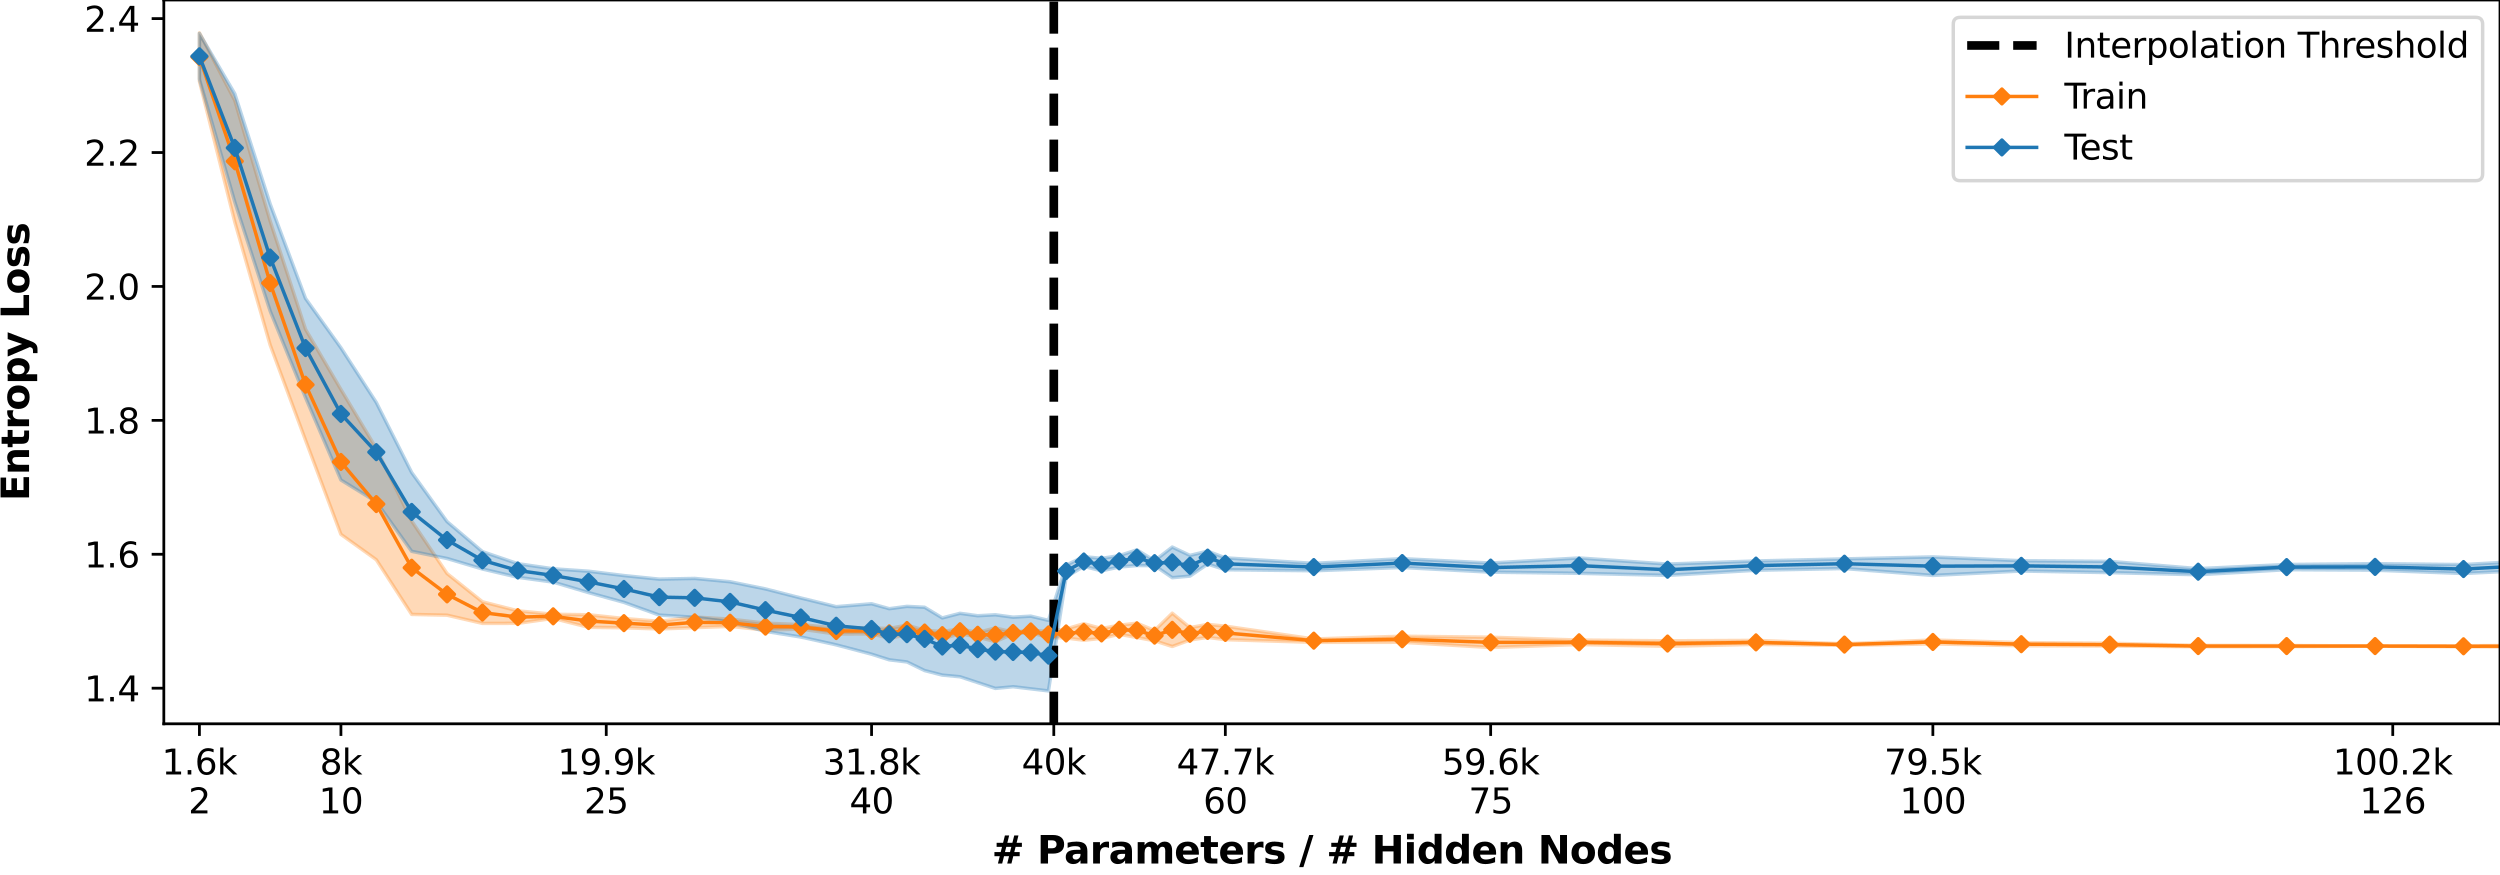 <?xml version="1.0" encoding="utf-8" standalone="no"?>
<!DOCTYPE svg PUBLIC "-//W3C//DTD SVG 1.1//EN"
  "http://www.w3.org/Graphics/SVG/1.1/DTD/svg11.dtd">
<svg xmlns:xlink="http://www.w3.org/1999/xlink" width="720pt" height="252pt" viewBox="0 0 720 252" xmlns="http://www.w3.org/2000/svg" version="1.1">
 <defs>
  <style type="text/css">*{stroke-linejoin: round; stroke-linecap: butt}</style>
 </defs>
 <g id="figure_1">
  <g id="patch_1">
   <path d="M 0 252 
L 720 252 
L 720 0 
L 0 0 
z
" style="fill: #ffffff"/>
  </g>
  <g id="axes_1">
   <g id="patch_2">
    <path d="M 47.18 208.456 
L 720 208.456 
L 720 0 
L 47.18 0 
z
" style="fill: #ffffff"/>
   </g>
   <g id="PolyCollection_1">
    <path d="M 57.432 9.475 
L 57.432 23.386 
L 67.621 63.952 
L 77.809 99.364 
L 87.998 126.775 
L 98.186 153.901 
L 108.375 161.209 
L 118.563 176.954 
L 128.751 177.176 
L 138.94 179.534 
L 149.128 179.528 
L 159.317 178.097 
L 169.505 180.67 
L 179.694 180.806 
L 189.882 181.14 
L 200.07 180.762 
L 210.259 180.395 
L 220.447 181.457 
L 230.636 181.187 
L 240.824 182.611 
L 251.012 182.554 
L 256.107 183.796 
L 261.201 182.866 
L 266.295 182.827 
L 271.389 183.986 
L 276.483 182.495 
L 281.578 183.474 
L 286.672 184.805 
L 291.766 182.538 
L 296.86 182.193 
L 301.955 183.611 
L 307.049 183.735 
L 312.143 184.391 
L 317.237 183.853 
L 322.331 182.677 
L 327.426 183.595 
L 332.52 184.544 
L 337.614 186.197 
L 342.708 184.32 
L 347.802 183.57 
L 352.897 184.216 
L 378.368 185.003 
L 403.839 184.979 
L 429.31 186.485 
L 454.781 185.625 
L 480.252 186.133 
L 505.723 185.583 
L 531.194 185.868 
L 556.665 185.451 
L 582.136 185.983 
L 607.607 186.063 
L 633.078 186.268 
L 658.549 186.237 
L 684.02 186.103 
L 709.491 186.276 
L 734.962 186.317 
L 760.433 186.351 
L 785.904 186.322 
L 811.375 186.317 
L 811.375 186.096 
L 811.375 186.096 
L 785.904 186.062 
L 760.433 186.008 
L 734.962 185.816 
L 709.491 185.977 
L 684.02 186.033 
L 658.549 185.899 
L 633.078 185.865 
L 607.607 185.249 
L 582.136 185.066 
L 556.665 184.318 
L 531.194 185.41 
L 505.723 184.425 
L 480.252 184.549 
L 454.781 184.336 
L 429.31 183.511 
L 403.839 183.226 
L 378.368 184.017 
L 352.897 180.332 
L 347.802 179.818 
L 342.708 180.756 
L 337.614 176.593 
L 332.52 181.572 
L 327.426 179.469 
L 322.331 180.066 
L 317.237 181.008 
L 312.143 179.624 
L 307.049 181.132 
L 301.955 181.811 
L 296.86 181.528 
L 291.766 182.052 
L 286.672 180.838 
L 281.578 182.155 
L 276.483 181.098 
L 271.389 181.873 
L 266.295 181.515 
L 261.201 180.028 
L 256.107 180.996 
L 251.012 180.868 
L 240.824 180.862 
L 230.636 179.877 
L 220.447 179.464 
L 210.259 178.297 
L 200.07 177.701 
L 189.882 178.935 
L 179.694 178.126 
L 169.505 177.045 
L 159.317 176.904 
L 149.128 175.917 
L 138.94 173.314 
L 128.751 165.175 
L 118.563 150.059 
L 108.375 129.142 
L 98.186 112.174 
L 87.998 94.837 
L 77.809 63.684 
L 67.621 28.936 
L 57.432 9.475 
z
" clip-path="url(#p87da59f381)" style="fill: #ff7f0e; fill-opacity: 0.3; stroke: #ff7f0e; stroke-opacity: 0.3"/>
   </g>
   <g id="PolyCollection_2">
    <path d="M 57.432 9.626 
L 57.432 22.793 
L 67.621 58.187 
L 77.809 89.584 
L 87.998 114.527 
L 98.186 138.246 
L 108.375 144.532 
L 118.563 158.783 
L 128.751 160.845 
L 138.94 163.873 
L 149.128 166.262 
L 159.317 167.654 
L 169.505 170.674 
L 179.694 173.483 
L 189.882 177.153 
L 200.07 177.754 
L 210.259 179.156 
L 220.447 181.837 
L 230.636 183.464 
L 240.824 185.724 
L 251.012 188.409 
L 256.107 190.033 
L 261.201 190.643 
L 266.295 193.126 
L 271.389 194.432 
L 276.483 194.912 
L 281.578 196.587 
L 286.672 198.263 
L 291.766 197.775 
L 296.86 198.383 
L 301.955 198.981 
L 307.049 166.182 
L 312.143 163.111 
L 317.237 164.405 
L 322.331 163.297 
L 327.426 162.881 
L 332.52 162.891 
L 337.614 166.378 
L 342.708 165.92 
L 347.802 162.459 
L 352.897 164.082 
L 378.368 164.382 
L 403.839 163.437 
L 429.31 164.786 
L 454.781 165.113 
L 480.252 165.714 
L 505.723 164.235 
L 531.194 163.737 
L 556.665 165.728 
L 582.136 164.455 
L 607.607 164.915 
L 633.078 165.533 
L 658.549 164.069 
L 684.02 164.211 
L 709.491 165.169 
L 734.962 163.932 
L 760.433 164.367 
L 785.904 164.007 
L 811.375 164.596 
L 811.375 161.728 
L 811.375 161.728 
L 785.904 161.781 
L 760.433 161.989 
L 734.962 161.149 
L 709.491 162.598 
L 684.02 162.327 
L 658.549 162.57 
L 633.078 163.763 
L 607.607 161.67 
L 582.136 161.487 
L 556.665 160.389 
L 531.194 160.96 
L 505.723 161.559 
L 480.252 162.448 
L 454.781 160.694 
L 429.31 162.15 
L 403.839 160.887 
L 378.368 162.248 
L 352.897 160.66 
L 347.802 158.728 
L 342.708 159.953 
L 337.614 157.551 
L 332.52 161.473 
L 327.426 158.353 
L 322.331 160.03 
L 317.237 160.808 
L 312.143 160.313 
L 307.049 162.76 
L 301.955 178.66 
L 296.86 177.45 
L 291.766 177.747 
L 286.672 177.056 
L 281.578 177.333 
L 276.483 176.632 
L 271.389 177.956 
L 266.295 174.888 
L 261.201 174.631 
L 256.107 175.306 
L 251.012 173.881 
L 240.824 174.716 
L 230.636 172.218 
L 220.447 169.606 
L 210.259 167.542 
L 200.07 166.586 
L 189.882 166.794 
L 179.694 165.76 
L 169.505 164.507 
L 159.317 163.806 
L 149.128 162.339 
L 138.94 158.867 
L 128.751 150.219 
L 118.563 136.087 
L 108.375 115.908 
L 98.186 100.17 
L 87.998 85.961 
L 77.809 58.761 
L 67.621 27.003 
L 57.432 9.626 
z
" clip-path="url(#p87da59f381)" style="fill: #1f77b4; fill-opacity: 0.3; stroke: #1f77b4; stroke-opacity: 0.3"/>
   </g>
   <g id="matplotlib.axis_1">
    <g id="xtick_1">
     <g id="line2d_1">
      <defs>
       <path id="mc6e1c0247f" d="M 0 0 
L 0 3.5 
" style="stroke: #000000; stroke-width: 0.8"/>
      </defs>
      <g>
       <use xlink:href="#mc6e1c0247f" x="57.432" y="208.456" style="stroke: #000000; stroke-width: 0.8"/>
      </g>
     </g>
     <g id="text_1">
      <!-- 1.6k -->
      <g transform="translate(46.586 223.054)scale(0.1 -0.1)">
       <defs>
        <path id="DejaVuSans-31" d="M 794 531 
L 1825 531 
L 1825 4091 
L 703 3866 
L 703 4441 
L 1819 4666 
L 2450 4666 
L 2450 531 
L 3481 531 
L 3481 0 
L 794 0 
L 794 531 
z
" transform="scale(0.016)"/>
        <path id="DejaVuSans-2e" d="M 684 794 
L 1344 794 
L 1344 0 
L 684 0 
L 684 794 
z
" transform="scale(0.016)"/>
        <path id="DejaVuSans-36" d="M 2113 2584 
Q 1688 2584 1439 2293 
Q 1191 2003 1191 1497 
Q 1191 994 1439 701 
Q 1688 409 2113 409 
Q 2538 409 2786 701 
Q 3034 994 3034 1497 
Q 3034 2003 2786 2293 
Q 2538 2584 2113 2584 
z
M 3366 4563 
L 3366 3988 
Q 3128 4100 2886 4159 
Q 2644 4219 2406 4219 
Q 1781 4219 1451 3797 
Q 1122 3375 1075 2522 
Q 1259 2794 1537 2939 
Q 1816 3084 2150 3084 
Q 2853 3084 3261 2657 
Q 3669 2231 3669 1497 
Q 3669 778 3244 343 
Q 2819 -91 2113 -91 
Q 1303 -91 875 529 
Q 447 1150 447 2328 
Q 447 3434 972 4092 
Q 1497 4750 2381 4750 
Q 2619 4750 2861 4703 
Q 3103 4656 3366 4563 
z
" transform="scale(0.016)"/>
        <path id="DejaVuSans-6b" d="M 581 4863 
L 1159 4863 
L 1159 1991 
L 2875 3500 
L 3609 3500 
L 1753 1863 
L 3688 0 
L 2938 0 
L 1159 1709 
L 1159 0 
L 581 0 
L 581 4863 
z
" transform="scale(0.016)"/>
       </defs>
       <use xlink:href="#DejaVuSans-31"/>
       <use xlink:href="#DejaVuSans-2e" x="63.623"/>
       <use xlink:href="#DejaVuSans-36" x="95.41"/>
       <use xlink:href="#DejaVuSans-6b" x="159.033"/>
      </g>
      <!-- 2 -->
      <g transform="translate(54.251 234.252)scale(0.1 -0.1)">
       <defs>
        <path id="DejaVuSans-32" d="M 1228 531 
L 3431 531 
L 3431 0 
L 469 0 
L 469 531 
Q 828 903 1448 1529 
Q 2069 2156 2228 2338 
Q 2531 2678 2651 2914 
Q 2772 3150 2772 3378 
Q 2772 3750 2511 3984 
Q 2250 4219 1831 4219 
Q 1534 4219 1204 4116 
Q 875 4013 500 3803 
L 500 4441 
Q 881 4594 1212 4672 
Q 1544 4750 1819 4750 
Q 2544 4750 2975 4387 
Q 3406 4025 3406 3419 
Q 3406 3131 3298 2873 
Q 3191 2616 2906 2266 
Q 2828 2175 2409 1742 
Q 1991 1309 1228 531 
z
" transform="scale(0.016)"/>
       </defs>
       <use xlink:href="#DejaVuSans-32"/>
      </g>
     </g>
    </g>
    <g id="xtick_2">
     <g id="line2d_2">
      <g>
       <use xlink:href="#mc6e1c0247f" x="98.186" y="208.456" style="stroke: #000000; stroke-width: 0.8"/>
      </g>
     </g>
     <g id="text_2">
      <!-- 8k -->
      <g transform="translate(92.11 223.054)scale(0.1 -0.1)">
       <defs>
        <path id="DejaVuSans-38" d="M 2034 2216 
Q 1584 2216 1326 1975 
Q 1069 1734 1069 1313 
Q 1069 891 1326 650 
Q 1584 409 2034 409 
Q 2484 409 2743 651 
Q 3003 894 3003 1313 
Q 3003 1734 2745 1975 
Q 2488 2216 2034 2216 
z
M 1403 2484 
Q 997 2584 770 2862 
Q 544 3141 544 3541 
Q 544 4100 942 4425 
Q 1341 4750 2034 4750 
Q 2731 4750 3128 4425 
Q 3525 4100 3525 3541 
Q 3525 3141 3298 2862 
Q 3072 2584 2669 2484 
Q 3125 2378 3379 2068 
Q 3634 1759 3634 1313 
Q 3634 634 3220 271 
Q 2806 -91 2034 -91 
Q 1263 -91 848 271 
Q 434 634 434 1313 
Q 434 1759 690 2068 
Q 947 2378 1403 2484 
z
M 1172 3481 
Q 1172 3119 1398 2916 
Q 1625 2713 2034 2713 
Q 2441 2713 2670 2916 
Q 2900 3119 2900 3481 
Q 2900 3844 2670 4047 
Q 2441 4250 2034 4250 
Q 1625 4250 1398 4047 
Q 1172 3844 1172 3481 
z
" transform="scale(0.016)"/>
       </defs>
       <use xlink:href="#DejaVuSans-38"/>
       <use xlink:href="#DejaVuSans-6b" x="63.623"/>
      </g>
      <!-- 10 -->
      <g transform="translate(91.824 234.252)scale(0.1 -0.1)">
       <defs>
        <path id="DejaVuSans-30" d="M 2034 4250 
Q 1547 4250 1301 3770 
Q 1056 3291 1056 2328 
Q 1056 1369 1301 889 
Q 1547 409 2034 409 
Q 2525 409 2770 889 
Q 3016 1369 3016 2328 
Q 3016 3291 2770 3770 
Q 2525 4250 2034 4250 
z
M 2034 4750 
Q 2819 4750 3233 4129 
Q 3647 3509 3647 2328 
Q 3647 1150 3233 529 
Q 2819 -91 2034 -91 
Q 1250 -91 836 529 
Q 422 1150 422 2328 
Q 422 3509 836 4129 
Q 1250 4750 2034 4750 
z
" transform="scale(0.016)"/>
       </defs>
       <use xlink:href="#DejaVuSans-31"/>
       <use xlink:href="#DejaVuSans-30" x="63.623"/>
      </g>
     </g>
    </g>
    <g id="xtick_3">
     <g id="line2d_3">
      <g>
       <use xlink:href="#mc6e1c0247f" x="174.599" y="208.456" style="stroke: #000000; stroke-width: 0.8"/>
      </g>
     </g>
     <g id="text_3">
      <!-- 19.9k -->
      <g transform="translate(160.571 223.054)scale(0.1 -0.1)">
       <defs>
        <path id="DejaVuSans-39" d="M 703 97 
L 703 672 
Q 941 559 1184 500 
Q 1428 441 1663 441 
Q 2288 441 2617 861 
Q 2947 1281 2994 2138 
Q 2813 1869 2534 1725 
Q 2256 1581 1919 1581 
Q 1219 1581 811 2004 
Q 403 2428 403 3163 
Q 403 3881 828 4315 
Q 1253 4750 1959 4750 
Q 2769 4750 3195 4129 
Q 3622 3509 3622 2328 
Q 3622 1225 3098 567 
Q 2575 -91 1691 -91 
Q 1453 -91 1209 -44 
Q 966 3 703 97 
z
M 1959 2075 
Q 2384 2075 2632 2365 
Q 2881 2656 2881 3163 
Q 2881 3666 2632 3958 
Q 2384 4250 1959 4250 
Q 1534 4250 1286 3958 
Q 1038 3666 1038 3163 
Q 1038 2656 1286 2365 
Q 1534 2075 1959 2075 
z
" transform="scale(0.016)"/>
       </defs>
       <use xlink:href="#DejaVuSans-31"/>
       <use xlink:href="#DejaVuSans-39" x="63.623"/>
       <use xlink:href="#DejaVuSans-2e" x="127.246"/>
       <use xlink:href="#DejaVuSans-39" x="159.033"/>
       <use xlink:href="#DejaVuSans-6b" x="222.656"/>
      </g>
      <!-- 25 -->
      <g transform="translate(168.237 234.252)scale(0.1 -0.1)">
       <defs>
        <path id="DejaVuSans-35" d="M 691 4666 
L 3169 4666 
L 3169 4134 
L 1269 4134 
L 1269 2991 
Q 1406 3038 1543 3061 
Q 1681 3084 1819 3084 
Q 2600 3084 3056 2656 
Q 3513 2228 3513 1497 
Q 3513 744 3044 326 
Q 2575 -91 1722 -91 
Q 1428 -91 1123 -41 
Q 819 9 494 109 
L 494 744 
Q 775 591 1075 516 
Q 1375 441 1709 441 
Q 2250 441 2565 725 
Q 2881 1009 2881 1497 
Q 2881 1984 2565 2268 
Q 2250 2553 1709 2553 
Q 1456 2553 1204 2497 
Q 953 2441 691 2322 
L 691 4666 
z
" transform="scale(0.016)"/>
       </defs>
       <use xlink:href="#DejaVuSans-32"/>
       <use xlink:href="#DejaVuSans-35" x="63.623"/>
      </g>
     </g>
    </g>
    <g id="xtick_4">
     <g id="line2d_4">
      <g>
       <use xlink:href="#mc6e1c0247f" x="251.012" y="208.456" style="stroke: #000000; stroke-width: 0.8"/>
      </g>
     </g>
     <g id="text_4">
      <!-- 31.8k -->
      <g transform="translate(236.984 223.054)scale(0.1 -0.1)">
       <defs>
        <path id="DejaVuSans-33" d="M 2597 2516 
Q 3050 2419 3304 2112 
Q 3559 1806 3559 1356 
Q 3559 666 3084 287 
Q 2609 -91 1734 -91 
Q 1441 -91 1130 -33 
Q 819 25 488 141 
L 488 750 
Q 750 597 1062 519 
Q 1375 441 1716 441 
Q 2309 441 2620 675 
Q 2931 909 2931 1356 
Q 2931 1769 2642 2001 
Q 2353 2234 1838 2234 
L 1294 2234 
L 1294 2753 
L 1863 2753 
Q 2328 2753 2575 2939 
Q 2822 3125 2822 3475 
Q 2822 3834 2567 4026 
Q 2313 4219 1838 4219 
Q 1578 4219 1281 4162 
Q 984 4106 628 3988 
L 628 4550 
Q 988 4650 1302 4700 
Q 1616 4750 1894 4750 
Q 2613 4750 3031 4423 
Q 3450 4097 3450 3541 
Q 3450 3153 3228 2886 
Q 3006 2619 2597 2516 
z
" transform="scale(0.016)"/>
       </defs>
       <use xlink:href="#DejaVuSans-33"/>
       <use xlink:href="#DejaVuSans-31" x="63.623"/>
       <use xlink:href="#DejaVuSans-2e" x="127.246"/>
       <use xlink:href="#DejaVuSans-38" x="159.033"/>
       <use xlink:href="#DejaVuSans-6b" x="222.656"/>
      </g>
      <!-- 40 -->
      <g transform="translate(244.65 234.252)scale(0.1 -0.1)">
       <defs>
        <path id="DejaVuSans-34" d="M 2419 4116 
L 825 1625 
L 2419 1625 
L 2419 4116 
z
M 2253 4666 
L 3047 4666 
L 3047 1625 
L 3713 1625 
L 3713 1100 
L 3047 1100 
L 3047 0 
L 2419 0 
L 2419 1100 
L 313 1100 
L 313 1709 
L 2253 4666 
z
" transform="scale(0.016)"/>
       </defs>
       <use xlink:href="#DejaVuSans-34"/>
       <use xlink:href="#DejaVuSans-30" x="63.623"/>
      </g>
     </g>
    </g>
    <g id="xtick_5">
     <g id="line2d_5">
      <g>
       <use xlink:href="#mc6e1c0247f" x="352.897" y="208.456" style="stroke: #000000; stroke-width: 0.8"/>
      </g>
     </g>
     <g id="text_5">
      <!-- 47.7k -->
      <g transform="translate(338.868 223.054)scale(0.1 -0.1)">
       <defs>
        <path id="DejaVuSans-37" d="M 525 4666 
L 3525 4666 
L 3525 4397 
L 1831 0 
L 1172 0 
L 2766 4134 
L 525 4134 
L 525 4666 
z
" transform="scale(0.016)"/>
       </defs>
       <use xlink:href="#DejaVuSans-34"/>
       <use xlink:href="#DejaVuSans-37" x="63.623"/>
       <use xlink:href="#DejaVuSans-2e" x="127.246"/>
       <use xlink:href="#DejaVuSans-37" x="159.033"/>
       <use xlink:href="#DejaVuSans-6b" x="222.656"/>
      </g>
      <!-- 60 -->
      <g transform="translate(346.534 234.252)scale(0.1 -0.1)">
       <use xlink:href="#DejaVuSans-36"/>
       <use xlink:href="#DejaVuSans-30" x="63.623"/>
      </g>
     </g>
    </g>
    <g id="xtick_6">
     <g id="line2d_6">
      <g>
       <use xlink:href="#mc6e1c0247f" x="429.31" y="208.456" style="stroke: #000000; stroke-width: 0.8"/>
      </g>
     </g>
     <g id="text_6">
      <!-- 59.6k -->
      <g transform="translate(415.282 223.054)scale(0.1 -0.1)">
       <use xlink:href="#DejaVuSans-35"/>
       <use xlink:href="#DejaVuSans-39" x="63.623"/>
       <use xlink:href="#DejaVuSans-2e" x="127.246"/>
       <use xlink:href="#DejaVuSans-36" x="159.033"/>
       <use xlink:href="#DejaVuSans-6b" x="222.656"/>
      </g>
      <!-- 75 -->
      <g transform="translate(422.947 234.252)scale(0.1 -0.1)">
       <use xlink:href="#DejaVuSans-37"/>
       <use xlink:href="#DejaVuSans-35" x="63.623"/>
      </g>
     </g>
    </g>
    <g id="xtick_7">
     <g id="line2d_7">
      <g>
       <use xlink:href="#mc6e1c0247f" x="556.665" y="208.456" style="stroke: #000000; stroke-width: 0.8"/>
      </g>
     </g>
     <g id="text_7">
      <!-- 79.5k -->
      <g transform="translate(542.637 223.054)scale(0.1 -0.1)">
       <use xlink:href="#DejaVuSans-37"/>
       <use xlink:href="#DejaVuSans-39" x="63.623"/>
       <use xlink:href="#DejaVuSans-2e" x="127.246"/>
       <use xlink:href="#DejaVuSans-35" x="159.033"/>
       <use xlink:href="#DejaVuSans-6b" x="222.656"/>
      </g>
      <!-- 100 -->
      <g transform="translate(547.121 234.252)scale(0.1 -0.1)">
       <use xlink:href="#DejaVuSans-31"/>
       <use xlink:href="#DejaVuSans-30" x="63.623"/>
       <use xlink:href="#DejaVuSans-30" x="127.246"/>
      </g>
     </g>
    </g>
    <g id="xtick_8">
     <g id="line2d_8">
      <g>
       <use xlink:href="#mc6e1c0247f" x="689.114" y="208.456" style="stroke: #000000; stroke-width: 0.8"/>
      </g>
     </g>
     <g id="text_8">
      <!-- 100.2k -->
      <g transform="translate(671.905 223.054)scale(0.1 -0.1)">
       <use xlink:href="#DejaVuSans-31"/>
       <use xlink:href="#DejaVuSans-30" x="63.623"/>
       <use xlink:href="#DejaVuSans-30" x="127.246"/>
       <use xlink:href="#DejaVuSans-2e" x="190.869"/>
       <use xlink:href="#DejaVuSans-32" x="222.656"/>
       <use xlink:href="#DejaVuSans-6b" x="286.279"/>
      </g>
      <!-- 126 -->
      <g transform="translate(679.571 234.252)scale(0.1 -0.1)">
       <use xlink:href="#DejaVuSans-31"/>
       <use xlink:href="#DejaVuSans-32" x="63.623"/>
       <use xlink:href="#DejaVuSans-36" x="127.246"/>
      </g>
     </g>
    </g>
    <g id="xtick_9">
     <g id="line2d_9">
      <g>
       <use xlink:href="#mc6e1c0247f" x="303.492" y="208.456" style="stroke: #000000; stroke-width: 0.8"/>
      </g>
     </g>
     <g id="text_9">
      <!-- 40k -->
      <g transform="translate(294.235 223.054)scale(0.1 -0.1)">
       <use xlink:href="#DejaVuSans-34"/>
       <use xlink:href="#DejaVuSans-30" x="63.623"/>
       <use xlink:href="#DejaVuSans-6b" x="127.246"/>
      </g>
     </g>
    </g>
    <g id="text_10">
     <!-- # Parameters / # Hidden Nodes -->
     <g transform="translate(285.631 248.69)scale(0.11 -0.11)">
      <defs>
       <path id="DejaVuSans-Bold-23" d="M 2847 4594 
L 2547 3391 
L 3372 3391 
L 3675 4594 
L 4366 4594 
L 4063 3391 
L 4928 3391 
L 4928 2725 
L 3897 2725 
L 3681 1869 
L 4569 1869 
L 4569 1197 
L 3519 1197 
L 3219 0 
L 2528 0 
L 2828 1197 
L 2003 1197 
L 1703 0 
L 1006 0 
L 1306 1197 
L 434 1197 
L 434 1869 
L 1459 1869 
L 1678 2725 
L 794 2725 
L 794 3391 
L 1850 3391 
L 2150 4594 
L 2847 4594 
z
M 3200 2725 
L 2375 2725 
L 2156 1869 
L 2981 1869 
L 3200 2725 
z
" transform="scale(0.016)"/>
       <path id="DejaVuSans-Bold-20" transform="scale(0.016)"/>
       <path id="DejaVuSans-Bold-50" d="M 588 4666 
L 2584 4666 
Q 3475 4666 3951 4270 
Q 4428 3875 4428 3144 
Q 4428 2409 3951 2014 
Q 3475 1619 2584 1619 
L 1791 1619 
L 1791 0 
L 588 0 
L 588 4666 
z
M 1791 3794 
L 1791 2491 
L 2456 2491 
Q 2806 2491 2997 2661 
Q 3188 2831 3188 3144 
Q 3188 3456 2997 3625 
Q 2806 3794 2456 3794 
L 1791 3794 
z
" transform="scale(0.016)"/>
       <path id="DejaVuSans-Bold-61" d="M 2106 1575 
Q 1756 1575 1579 1456 
Q 1403 1338 1403 1106 
Q 1403 894 1545 773 
Q 1688 653 1941 653 
Q 2256 653 2472 879 
Q 2688 1106 2688 1447 
L 2688 1575 
L 2106 1575 
z
M 3816 1997 
L 3816 0 
L 2688 0 
L 2688 519 
Q 2463 200 2181 54 
Q 1900 -91 1497 -91 
Q 953 -91 614 226 
Q 275 544 275 1050 
Q 275 1666 698 1953 
Q 1122 2241 2028 2241 
L 2688 2241 
L 2688 2328 
Q 2688 2594 2478 2717 
Q 2269 2841 1825 2841 
Q 1466 2841 1156 2769 
Q 847 2697 581 2553 
L 581 3406 
Q 941 3494 1303 3539 
Q 1666 3584 2028 3584 
Q 2975 3584 3395 3211 
Q 3816 2838 3816 1997 
z
" transform="scale(0.016)"/>
       <path id="DejaVuSans-Bold-72" d="M 3138 2547 
Q 2991 2616 2845 2648 
Q 2700 2681 2553 2681 
Q 2122 2681 1889 2404 
Q 1656 2128 1656 1613 
L 1656 0 
L 538 0 
L 538 3500 
L 1656 3500 
L 1656 2925 
Q 1872 3269 2151 3426 
Q 2431 3584 2822 3584 
Q 2878 3584 2943 3579 
Q 3009 3575 3134 3559 
L 3138 2547 
z
" transform="scale(0.016)"/>
       <path id="DejaVuSans-Bold-6d" d="M 3781 2919 
Q 3994 3244 4286 3414 
Q 4578 3584 4928 3584 
Q 5531 3584 5847 3212 
Q 6163 2841 6163 2131 
L 6163 0 
L 5038 0 
L 5038 1825 
Q 5041 1866 5042 1909 
Q 5044 1953 5044 2034 
Q 5044 2406 4934 2573 
Q 4825 2741 4581 2741 
Q 4263 2741 4089 2478 
Q 3916 2216 3909 1719 
L 3909 0 
L 2784 0 
L 2784 1825 
Q 2784 2406 2684 2573 
Q 2584 2741 2328 2741 
Q 2006 2741 1831 2477 
Q 1656 2213 1656 1722 
L 1656 0 
L 531 0 
L 531 3500 
L 1656 3500 
L 1656 2988 
Q 1863 3284 2130 3434 
Q 2397 3584 2719 3584 
Q 3081 3584 3359 3409 
Q 3638 3234 3781 2919 
z
" transform="scale(0.016)"/>
       <path id="DejaVuSans-Bold-65" d="M 4031 1759 
L 4031 1441 
L 1416 1441 
Q 1456 1047 1700 850 
Q 1944 653 2381 653 
Q 2734 653 3104 758 
Q 3475 863 3866 1075 
L 3866 213 
Q 3469 63 3072 -14 
Q 2675 -91 2278 -91 
Q 1328 -91 801 392 
Q 275 875 275 1747 
Q 275 2603 792 3093 
Q 1309 3584 2216 3584 
Q 3041 3584 3536 3087 
Q 4031 2591 4031 1759 
z
M 2881 2131 
Q 2881 2450 2695 2645 
Q 2509 2841 2209 2841 
Q 1884 2841 1681 2658 
Q 1478 2475 1428 2131 
L 2881 2131 
z
" transform="scale(0.016)"/>
       <path id="DejaVuSans-Bold-74" d="M 1759 4494 
L 1759 3500 
L 2913 3500 
L 2913 2700 
L 1759 2700 
L 1759 1216 
Q 1759 972 1856 886 
Q 1953 800 2241 800 
L 2816 800 
L 2816 0 
L 1856 0 
Q 1194 0 917 276 
Q 641 553 641 1216 
L 641 2700 
L 84 2700 
L 84 3500 
L 641 3500 
L 641 4494 
L 1759 4494 
z
" transform="scale(0.016)"/>
       <path id="DejaVuSans-Bold-73" d="M 3272 3391 
L 3272 2541 
Q 2913 2691 2578 2766 
Q 2244 2841 1947 2841 
Q 1628 2841 1473 2761 
Q 1319 2681 1319 2516 
Q 1319 2381 1436 2309 
Q 1553 2238 1856 2203 
L 2053 2175 
Q 2913 2066 3209 1816 
Q 3506 1566 3506 1031 
Q 3506 472 3093 190 
Q 2681 -91 1863 -91 
Q 1516 -91 1145 -36 
Q 775 19 384 128 
L 384 978 
Q 719 816 1070 734 
Q 1422 653 1784 653 
Q 2113 653 2278 743 
Q 2444 834 2444 1013 
Q 2444 1163 2330 1236 
Q 2216 1309 1875 1350 
L 1678 1375 
Q 931 1469 631 1722 
Q 331 1975 331 2491 
Q 331 3047 712 3315 
Q 1094 3584 1881 3584 
Q 2191 3584 2531 3537 
Q 2872 3491 3272 3391 
z
" transform="scale(0.016)"/>
       <path id="DejaVuSans-Bold-2f" d="M 1644 4666 
L 2338 4666 
L 691 -594 
L 0 -594 
L 1644 4666 
z
" transform="scale(0.016)"/>
       <path id="DejaVuSans-Bold-48" d="M 588 4666 
L 1791 4666 
L 1791 2888 
L 3566 2888 
L 3566 4666 
L 4769 4666 
L 4769 0 
L 3566 0 
L 3566 1978 
L 1791 1978 
L 1791 0 
L 588 0 
L 588 4666 
z
" transform="scale(0.016)"/>
       <path id="DejaVuSans-Bold-69" d="M 538 3500 
L 1656 3500 
L 1656 0 
L 538 0 
L 538 3500 
z
M 538 4863 
L 1656 4863 
L 1656 3950 
L 538 3950 
L 538 4863 
z
" transform="scale(0.016)"/>
       <path id="DejaVuSans-Bold-64" d="M 2919 2988 
L 2919 4863 
L 4044 4863 
L 4044 0 
L 2919 0 
L 2919 506 
Q 2688 197 2409 53 
Q 2131 -91 1766 -91 
Q 1119 -91 703 423 
Q 288 938 288 1747 
Q 288 2556 703 3070 
Q 1119 3584 1766 3584 
Q 2128 3584 2408 3439 
Q 2688 3294 2919 2988 
z
M 2181 722 
Q 2541 722 2730 984 
Q 2919 1247 2919 1747 
Q 2919 2247 2730 2509 
Q 2541 2772 2181 2772 
Q 1825 2772 1636 2509 
Q 1447 2247 1447 1747 
Q 1447 1247 1636 984 
Q 1825 722 2181 722 
z
" transform="scale(0.016)"/>
       <path id="DejaVuSans-Bold-6e" d="M 4056 2131 
L 4056 0 
L 2931 0 
L 2931 347 
L 2931 1631 
Q 2931 2084 2911 2256 
Q 2891 2428 2841 2509 
Q 2775 2619 2662 2680 
Q 2550 2741 2406 2741 
Q 2056 2741 1856 2470 
Q 1656 2200 1656 1722 
L 1656 0 
L 538 0 
L 538 3500 
L 1656 3500 
L 1656 2988 
Q 1909 3294 2193 3439 
Q 2478 3584 2822 3584 
Q 3428 3584 3742 3212 
Q 4056 2841 4056 2131 
z
" transform="scale(0.016)"/>
       <path id="DejaVuSans-Bold-4e" d="M 588 4666 
L 1931 4666 
L 3628 1466 
L 3628 4666 
L 4769 4666 
L 4769 0 
L 3425 0 
L 1728 3200 
L 1728 0 
L 588 0 
L 588 4666 
z
" transform="scale(0.016)"/>
       <path id="DejaVuSans-Bold-6f" d="M 2203 2784 
Q 1831 2784 1636 2517 
Q 1441 2250 1441 1747 
Q 1441 1244 1636 976 
Q 1831 709 2203 709 
Q 2569 709 2762 976 
Q 2956 1244 2956 1747 
Q 2956 2250 2762 2517 
Q 2569 2784 2203 2784 
z
M 2203 3584 
Q 3106 3584 3614 3096 
Q 4122 2609 4122 1747 
Q 4122 884 3614 396 
Q 3106 -91 2203 -91 
Q 1297 -91 786 396 
Q 275 884 275 1747 
Q 275 2609 786 3096 
Q 1297 3584 2203 3584 
z
" transform="scale(0.016)"/>
      </defs>
      <use xlink:href="#DejaVuSans-Bold-23"/>
      <use xlink:href="#DejaVuSans-Bold-20" x="83.789"/>
      <use xlink:href="#DejaVuSans-Bold-50" x="118.604"/>
      <use xlink:href="#DejaVuSans-Bold-61" x="189.27"/>
      <use xlink:href="#DejaVuSans-Bold-72" x="256.75"/>
      <use xlink:href="#DejaVuSans-Bold-61" x="306.066"/>
      <use xlink:href="#DejaVuSans-Bold-6d" x="373.547"/>
      <use xlink:href="#DejaVuSans-Bold-65" x="477.746"/>
      <use xlink:href="#DejaVuSans-Bold-74" x="545.568"/>
      <use xlink:href="#DejaVuSans-Bold-65" x="593.371"/>
      <use xlink:href="#DejaVuSans-Bold-72" x="661.193"/>
      <use xlink:href="#DejaVuSans-Bold-73" x="710.51"/>
      <use xlink:href="#DejaVuSans-Bold-20" x="770.031"/>
      <use xlink:href="#DejaVuSans-Bold-2f" x="804.846"/>
      <use xlink:href="#DejaVuSans-Bold-20" x="841.369"/>
      <use xlink:href="#DejaVuSans-Bold-23" x="876.184"/>
      <use xlink:href="#DejaVuSans-Bold-20" x="959.973"/>
      <use xlink:href="#DejaVuSans-Bold-48" x="994.787"/>
      <use xlink:href="#DejaVuSans-Bold-69" x="1078.479"/>
      <use xlink:href="#DejaVuSans-Bold-64" x="1112.756"/>
      <use xlink:href="#DejaVuSans-Bold-64" x="1184.338"/>
      <use xlink:href="#DejaVuSans-Bold-65" x="1255.92"/>
      <use xlink:href="#DejaVuSans-Bold-6e" x="1323.742"/>
      <use xlink:href="#DejaVuSans-Bold-20" x="1394.934"/>
      <use xlink:href="#DejaVuSans-Bold-4e" x="1429.748"/>
      <use xlink:href="#DejaVuSans-Bold-6f" x="1513.439"/>
      <use xlink:href="#DejaVuSans-Bold-64" x="1582.141"/>
      <use xlink:href="#DejaVuSans-Bold-65" x="1653.723"/>
      <use xlink:href="#DejaVuSans-Bold-73" x="1721.545"/>
     </g>
    </g>
   </g>
   <g id="matplotlib.axis_2">
    <g id="ytick_1">
     <g id="line2d_10">
      <defs>
       <path id="m3703f45b31" d="M 0 0 
L -3.5 0 
" style="stroke: #000000; stroke-width: 0.8"/>
      </defs>
      <g>
       <use xlink:href="#m3703f45b31" x="47.18" y="198.202" style="stroke: #000000; stroke-width: 0.8"/>
      </g>
     </g>
     <g id="text_11">
      <!--    1.4 -->
      <g transform="translate(14.742 202.001)scale(0.1 -0.1)">
       <defs>
        <path id="DejaVuSans-20" transform="scale(0.016)"/>
       </defs>
       <use xlink:href="#DejaVuSans-20"/>
       <use xlink:href="#DejaVuSans-20" x="31.787"/>
       <use xlink:href="#DejaVuSans-20" x="63.574"/>
       <use xlink:href="#DejaVuSans-31" x="95.361"/>
       <use xlink:href="#DejaVuSans-2e" x="158.984"/>
       <use xlink:href="#DejaVuSans-34" x="190.771"/>
      </g>
     </g>
    </g>
    <g id="ytick_2">
     <g id="line2d_11">
      <g>
       <use xlink:href="#m3703f45b31" x="47.18" y="159.632" style="stroke: #000000; stroke-width: 0.8"/>
      </g>
     </g>
     <g id="text_12">
      <!--    1.6 -->
      <g transform="translate(14.742 163.432)scale(0.1 -0.1)">
       <use xlink:href="#DejaVuSans-20"/>
       <use xlink:href="#DejaVuSans-20" x="31.787"/>
       <use xlink:href="#DejaVuSans-20" x="63.574"/>
       <use xlink:href="#DejaVuSans-31" x="95.361"/>
       <use xlink:href="#DejaVuSans-2e" x="158.984"/>
       <use xlink:href="#DejaVuSans-36" x="190.771"/>
      </g>
     </g>
    </g>
    <g id="ytick_3">
     <g id="line2d_12">
      <g>
       <use xlink:href="#m3703f45b31" x="47.18" y="121.063" style="stroke: #000000; stroke-width: 0.8"/>
      </g>
     </g>
     <g id="text_13">
      <!--    1.8 -->
      <g transform="translate(14.742 124.862)scale(0.1 -0.1)">
       <use xlink:href="#DejaVuSans-20"/>
       <use xlink:href="#DejaVuSans-20" x="31.787"/>
       <use xlink:href="#DejaVuSans-20" x="63.574"/>
       <use xlink:href="#DejaVuSans-31" x="95.361"/>
       <use xlink:href="#DejaVuSans-2e" x="158.984"/>
       <use xlink:href="#DejaVuSans-38" x="190.771"/>
      </g>
     </g>
    </g>
    <g id="ytick_4">
     <g id="line2d_13">
      <g>
       <use xlink:href="#m3703f45b31" x="47.18" y="82.494" style="stroke: #000000; stroke-width: 0.8"/>
      </g>
     </g>
     <g id="text_14">
      <!--    2.0 -->
      <g transform="translate(14.742 86.293)scale(0.1 -0.1)">
       <use xlink:href="#DejaVuSans-20"/>
       <use xlink:href="#DejaVuSans-20" x="31.787"/>
       <use xlink:href="#DejaVuSans-20" x="63.574"/>
       <use xlink:href="#DejaVuSans-32" x="95.361"/>
       <use xlink:href="#DejaVuSans-2e" x="158.984"/>
       <use xlink:href="#DejaVuSans-30" x="190.771"/>
      </g>
     </g>
    </g>
    <g id="ytick_5">
     <g id="line2d_14">
      <g>
       <use xlink:href="#m3703f45b31" x="47.18" y="43.925" style="stroke: #000000; stroke-width: 0.8"/>
      </g>
     </g>
     <g id="text_15">
      <!--    2.2 -->
      <g transform="translate(14.742 47.724)scale(0.1 -0.1)">
       <use xlink:href="#DejaVuSans-20"/>
       <use xlink:href="#DejaVuSans-20" x="31.787"/>
       <use xlink:href="#DejaVuSans-20" x="63.574"/>
       <use xlink:href="#DejaVuSans-32" x="95.361"/>
       <use xlink:href="#DejaVuSans-2e" x="158.984"/>
       <use xlink:href="#DejaVuSans-32" x="190.771"/>
      </g>
     </g>
    </g>
    <g id="ytick_6">
     <g id="line2d_15">
      <g>
       <use xlink:href="#m3703f45b31" x="47.18" y="5.355" style="stroke: #000000; stroke-width: 0.8"/>
      </g>
     </g>
     <g id="text_16">
      <!--    2.4 -->
      <g transform="translate(14.742 9.155)scale(0.1 -0.1)">
       <use xlink:href="#DejaVuSans-20"/>
       <use xlink:href="#DejaVuSans-20" x="31.787"/>
       <use xlink:href="#DejaVuSans-20" x="63.574"/>
       <use xlink:href="#DejaVuSans-32" x="95.361"/>
       <use xlink:href="#DejaVuSans-2e" x="158.984"/>
       <use xlink:href="#DejaVuSans-34" x="190.771"/>
      </g>
     </g>
    </g>
    <g id="text_17">
     <!-- Entropy Loss -->
     <g transform="translate(8.369 144.287)rotate(-90)scale(0.11 -0.11)">
      <defs>
       <path id="DejaVuSans-Bold-45" d="M 588 4666 
L 3834 4666 
L 3834 3756 
L 1791 3756 
L 1791 2888 
L 3713 2888 
L 3713 1978 
L 1791 1978 
L 1791 909 
L 3903 909 
L 3903 0 
L 588 0 
L 588 4666 
z
" transform="scale(0.016)"/>
       <path id="DejaVuSans-Bold-70" d="M 1656 506 
L 1656 -1331 
L 538 -1331 
L 538 3500 
L 1656 3500 
L 1656 2988 
Q 1888 3294 2169 3439 
Q 2450 3584 2816 3584 
Q 3463 3584 3878 3070 
Q 4294 2556 4294 1747 
Q 4294 938 3878 423 
Q 3463 -91 2816 -91 
Q 2450 -91 2169 54 
Q 1888 200 1656 506 
z
M 2400 2772 
Q 2041 2772 1848 2508 
Q 1656 2244 1656 1747 
Q 1656 1250 1848 986 
Q 2041 722 2400 722 
Q 2759 722 2948 984 
Q 3138 1247 3138 1747 
Q 3138 2247 2948 2509 
Q 2759 2772 2400 2772 
z
" transform="scale(0.016)"/>
       <path id="DejaVuSans-Bold-79" d="M 78 3500 
L 1197 3500 
L 2138 1125 
L 2938 3500 
L 4056 3500 
L 2584 -331 
Q 2363 -916 2067 -1148 
Q 1772 -1381 1288 -1381 
L 641 -1381 
L 641 -647 
L 991 -647 
Q 1275 -647 1404 -556 
Q 1534 -466 1606 -231 
L 1638 -134 
L 78 3500 
z
" transform="scale(0.016)"/>
       <path id="DejaVuSans-Bold-4c" d="M 588 4666 
L 1791 4666 
L 1791 909 
L 3903 909 
L 3903 0 
L 588 0 
L 588 4666 
z
" transform="scale(0.016)"/>
      </defs>
      <use xlink:href="#DejaVuSans-Bold-45"/>
      <use xlink:href="#DejaVuSans-Bold-6e" x="68.311"/>
      <use xlink:href="#DejaVuSans-Bold-74" x="139.502"/>
      <use xlink:href="#DejaVuSans-Bold-72" x="187.305"/>
      <use xlink:href="#DejaVuSans-Bold-6f" x="236.621"/>
      <use xlink:href="#DejaVuSans-Bold-70" x="305.322"/>
      <use xlink:href="#DejaVuSans-Bold-79" x="376.904"/>
      <use xlink:href="#DejaVuSans-Bold-20" x="442.09"/>
      <use xlink:href="#DejaVuSans-Bold-4c" x="476.904"/>
      <use xlink:href="#DejaVuSans-Bold-6f" x="540.625"/>
      <use xlink:href="#DejaVuSans-Bold-73" x="609.326"/>
      <use xlink:href="#DejaVuSans-Bold-73" x="668.848"/>
     </g>
    </g>
   </g>
   <g id="line2d_16">
    <path d="M 303.492 208.456 
L 303.492 0 
" clip-path="url(#p87da59f381)" style="fill: none; stroke-dasharray: 9.25,4; stroke-dashoffset: 0; stroke: #000000; stroke-width: 2.5"/>
   </g>
   <g id="line2d_17">
    <path d="M 57.432 16.431 
L 67.621 46.444 
L 77.809 81.524 
L 87.998 110.806 
L 98.186 133.037 
L 108.375 145.175 
L 118.563 163.506 
L 128.751 171.176 
L 138.94 176.424 
L 149.128 177.722 
L 159.317 177.501 
L 169.505 178.857 
L 179.694 179.466 
L 189.882 180.037 
L 200.07 179.231 
L 210.259 179.346 
L 220.447 180.461 
L 230.636 180.532 
L 240.824 181.737 
L 251.012 181.711 
L 256.107 182.396 
L 261.201 181.447 
L 266.295 182.171 
L 271.389 182.929 
L 276.483 181.796 
L 281.578 182.815 
L 286.672 182.822 
L 291.766 182.295 
L 296.86 181.861 
L 301.955 182.711 
L 307.049 182.434 
L 312.143 182.007 
L 317.237 182.431 
L 322.331 181.372 
L 327.426 181.532 
L 332.52 183.058 
L 337.614 181.395 
L 342.708 182.538 
L 347.802 181.694 
L 352.897 182.274 
L 378.368 184.51 
L 403.839 184.103 
L 429.31 184.998 
L 454.781 184.98 
L 480.252 185.341 
L 505.723 185.004 
L 531.194 185.639 
L 556.665 184.884 
L 582.136 185.525 
L 607.607 185.656 
L 633.078 186.067 
L 658.549 186.068 
L 684.02 186.068 
L 709.491 186.127 
L 721 186.099 
" clip-path="url(#p87da59f381)" style="fill: none; stroke: #ff7f0e; stroke-linecap: square"/>
    <defs>
     <path id="m2d3db7e356" d="M 0 2.121 
L 2.121 0 
L 0 -2.121 
L -2.121 0 
z
" style="stroke: #ff7f0e; stroke-linejoin: miter"/>
    </defs>
    <g clip-path="url(#p87da59f381)">
     <use xlink:href="#m2d3db7e356" x="57.432" y="16.431" style="fill: #ff7f0e; stroke: #ff7f0e; stroke-linejoin: miter"/>
     <use xlink:href="#m2d3db7e356" x="67.621" y="46.444" style="fill: #ff7f0e; stroke: #ff7f0e; stroke-linejoin: miter"/>
     <use xlink:href="#m2d3db7e356" x="77.809" y="81.524" style="fill: #ff7f0e; stroke: #ff7f0e; stroke-linejoin: miter"/>
     <use xlink:href="#m2d3db7e356" x="87.998" y="110.806" style="fill: #ff7f0e; stroke: #ff7f0e; stroke-linejoin: miter"/>
     <use xlink:href="#m2d3db7e356" x="98.186" y="133.037" style="fill: #ff7f0e; stroke: #ff7f0e; stroke-linejoin: miter"/>
     <use xlink:href="#m2d3db7e356" x="108.375" y="145.175" style="fill: #ff7f0e; stroke: #ff7f0e; stroke-linejoin: miter"/>
     <use xlink:href="#m2d3db7e356" x="118.563" y="163.506" style="fill: #ff7f0e; stroke: #ff7f0e; stroke-linejoin: miter"/>
     <use xlink:href="#m2d3db7e356" x="128.751" y="171.176" style="fill: #ff7f0e; stroke: #ff7f0e; stroke-linejoin: miter"/>
     <use xlink:href="#m2d3db7e356" x="138.94" y="176.424" style="fill: #ff7f0e; stroke: #ff7f0e; stroke-linejoin: miter"/>
     <use xlink:href="#m2d3db7e356" x="149.128" y="177.722" style="fill: #ff7f0e; stroke: #ff7f0e; stroke-linejoin: miter"/>
     <use xlink:href="#m2d3db7e356" x="159.317" y="177.501" style="fill: #ff7f0e; stroke: #ff7f0e; stroke-linejoin: miter"/>
     <use xlink:href="#m2d3db7e356" x="169.505" y="178.857" style="fill: #ff7f0e; stroke: #ff7f0e; stroke-linejoin: miter"/>
     <use xlink:href="#m2d3db7e356" x="179.694" y="179.466" style="fill: #ff7f0e; stroke: #ff7f0e; stroke-linejoin: miter"/>
     <use xlink:href="#m2d3db7e356" x="189.882" y="180.037" style="fill: #ff7f0e; stroke: #ff7f0e; stroke-linejoin: miter"/>
     <use xlink:href="#m2d3db7e356" x="200.07" y="179.231" style="fill: #ff7f0e; stroke: #ff7f0e; stroke-linejoin: miter"/>
     <use xlink:href="#m2d3db7e356" x="210.259" y="179.346" style="fill: #ff7f0e; stroke: #ff7f0e; stroke-linejoin: miter"/>
     <use xlink:href="#m2d3db7e356" x="220.447" y="180.461" style="fill: #ff7f0e; stroke: #ff7f0e; stroke-linejoin: miter"/>
     <use xlink:href="#m2d3db7e356" x="230.636" y="180.532" style="fill: #ff7f0e; stroke: #ff7f0e; stroke-linejoin: miter"/>
     <use xlink:href="#m2d3db7e356" x="240.824" y="181.737" style="fill: #ff7f0e; stroke: #ff7f0e; stroke-linejoin: miter"/>
     <use xlink:href="#m2d3db7e356" x="251.012" y="181.711" style="fill: #ff7f0e; stroke: #ff7f0e; stroke-linejoin: miter"/>
     <use xlink:href="#m2d3db7e356" x="256.107" y="182.396" style="fill: #ff7f0e; stroke: #ff7f0e; stroke-linejoin: miter"/>
     <use xlink:href="#m2d3db7e356" x="261.201" y="181.447" style="fill: #ff7f0e; stroke: #ff7f0e; stroke-linejoin: miter"/>
     <use xlink:href="#m2d3db7e356" x="266.295" y="182.171" style="fill: #ff7f0e; stroke: #ff7f0e; stroke-linejoin: miter"/>
     <use xlink:href="#m2d3db7e356" x="271.389" y="182.929" style="fill: #ff7f0e; stroke: #ff7f0e; stroke-linejoin: miter"/>
     <use xlink:href="#m2d3db7e356" x="276.483" y="181.796" style="fill: #ff7f0e; stroke: #ff7f0e; stroke-linejoin: miter"/>
     <use xlink:href="#m2d3db7e356" x="281.578" y="182.815" style="fill: #ff7f0e; stroke: #ff7f0e; stroke-linejoin: miter"/>
     <use xlink:href="#m2d3db7e356" x="286.672" y="182.822" style="fill: #ff7f0e; stroke: #ff7f0e; stroke-linejoin: miter"/>
     <use xlink:href="#m2d3db7e356" x="291.766" y="182.295" style="fill: #ff7f0e; stroke: #ff7f0e; stroke-linejoin: miter"/>
     <use xlink:href="#m2d3db7e356" x="296.86" y="181.861" style="fill: #ff7f0e; stroke: #ff7f0e; stroke-linejoin: miter"/>
     <use xlink:href="#m2d3db7e356" x="301.955" y="182.711" style="fill: #ff7f0e; stroke: #ff7f0e; stroke-linejoin: miter"/>
     <use xlink:href="#m2d3db7e356" x="307.049" y="182.434" style="fill: #ff7f0e; stroke: #ff7f0e; stroke-linejoin: miter"/>
     <use xlink:href="#m2d3db7e356" x="312.143" y="182.007" style="fill: #ff7f0e; stroke: #ff7f0e; stroke-linejoin: miter"/>
     <use xlink:href="#m2d3db7e356" x="317.237" y="182.431" style="fill: #ff7f0e; stroke: #ff7f0e; stroke-linejoin: miter"/>
     <use xlink:href="#m2d3db7e356" x="322.331" y="181.372" style="fill: #ff7f0e; stroke: #ff7f0e; stroke-linejoin: miter"/>
     <use xlink:href="#m2d3db7e356" x="327.426" y="181.532" style="fill: #ff7f0e; stroke: #ff7f0e; stroke-linejoin: miter"/>
     <use xlink:href="#m2d3db7e356" x="332.52" y="183.058" style="fill: #ff7f0e; stroke: #ff7f0e; stroke-linejoin: miter"/>
     <use xlink:href="#m2d3db7e356" x="337.614" y="181.395" style="fill: #ff7f0e; stroke: #ff7f0e; stroke-linejoin: miter"/>
     <use xlink:href="#m2d3db7e356" x="342.708" y="182.538" style="fill: #ff7f0e; stroke: #ff7f0e; stroke-linejoin: miter"/>
     <use xlink:href="#m2d3db7e356" x="347.802" y="181.694" style="fill: #ff7f0e; stroke: #ff7f0e; stroke-linejoin: miter"/>
     <use xlink:href="#m2d3db7e356" x="352.897" y="182.274" style="fill: #ff7f0e; stroke: #ff7f0e; stroke-linejoin: miter"/>
     <use xlink:href="#m2d3db7e356" x="378.368" y="184.51" style="fill: #ff7f0e; stroke: #ff7f0e; stroke-linejoin: miter"/>
     <use xlink:href="#m2d3db7e356" x="403.839" y="184.103" style="fill: #ff7f0e; stroke: #ff7f0e; stroke-linejoin: miter"/>
     <use xlink:href="#m2d3db7e356" x="429.31" y="184.998" style="fill: #ff7f0e; stroke: #ff7f0e; stroke-linejoin: miter"/>
     <use xlink:href="#m2d3db7e356" x="454.781" y="184.98" style="fill: #ff7f0e; stroke: #ff7f0e; stroke-linejoin: miter"/>
     <use xlink:href="#m2d3db7e356" x="480.252" y="185.341" style="fill: #ff7f0e; stroke: #ff7f0e; stroke-linejoin: miter"/>
     <use xlink:href="#m2d3db7e356" x="505.723" y="185.004" style="fill: #ff7f0e; stroke: #ff7f0e; stroke-linejoin: miter"/>
     <use xlink:href="#m2d3db7e356" x="531.194" y="185.639" style="fill: #ff7f0e; stroke: #ff7f0e; stroke-linejoin: miter"/>
     <use xlink:href="#m2d3db7e356" x="556.665" y="184.884" style="fill: #ff7f0e; stroke: #ff7f0e; stroke-linejoin: miter"/>
     <use xlink:href="#m2d3db7e356" x="582.136" y="185.525" style="fill: #ff7f0e; stroke: #ff7f0e; stroke-linejoin: miter"/>
     <use xlink:href="#m2d3db7e356" x="607.607" y="185.656" style="fill: #ff7f0e; stroke: #ff7f0e; stroke-linejoin: miter"/>
     <use xlink:href="#m2d3db7e356" x="633.078" y="186.067" style="fill: #ff7f0e; stroke: #ff7f0e; stroke-linejoin: miter"/>
     <use xlink:href="#m2d3db7e356" x="658.549" y="186.068" style="fill: #ff7f0e; stroke: #ff7f0e; stroke-linejoin: miter"/>
     <use xlink:href="#m2d3db7e356" x="684.02" y="186.068" style="fill: #ff7f0e; stroke: #ff7f0e; stroke-linejoin: miter"/>
     <use xlink:href="#m2d3db7e356" x="709.491" y="186.127" style="fill: #ff7f0e; stroke: #ff7f0e; stroke-linejoin: miter"/>
     <use xlink:href="#m2d3db7e356" x="734.962" y="186.066" style="fill: #ff7f0e; stroke: #ff7f0e; stroke-linejoin: miter"/>
     <use xlink:href="#m2d3db7e356" x="760.433" y="186.179" style="fill: #ff7f0e; stroke: #ff7f0e; stroke-linejoin: miter"/>
     <use xlink:href="#m2d3db7e356" x="785.904" y="186.192" style="fill: #ff7f0e; stroke: #ff7f0e; stroke-linejoin: miter"/>
     <use xlink:href="#m2d3db7e356" x="811.375" y="186.207" style="fill: #ff7f0e; stroke: #ff7f0e; stroke-linejoin: miter"/>
    </g>
   </g>
   <g id="line2d_18">
    <path d="M 57.432 16.21 
L 67.621 42.595 
L 77.809 74.173 
L 87.998 100.244 
L 98.186 119.208 
L 108.375 130.22 
L 118.563 147.435 
L 128.751 155.532 
L 138.94 161.37 
L 149.128 164.301 
L 159.317 165.73 
L 169.505 167.59 
L 179.694 169.621 
L 189.882 171.974 
L 200.07 172.17 
L 210.259 173.349 
L 220.447 175.722 
L 230.636 177.841 
L 240.824 180.22 
L 251.012 181.145 
L 256.107 182.67 
L 261.201 182.637 
L 266.295 184.007 
L 271.389 186.194 
L 276.483 185.772 
L 281.578 186.96 
L 286.672 187.659 
L 291.766 187.761 
L 296.86 187.917 
L 301.955 188.821 
L 307.049 164.471 
L 312.143 161.712 
L 317.237 162.607 
L 322.331 161.663 
L 327.426 160.617 
L 332.52 162.182 
L 337.614 161.965 
L 342.708 162.937 
L 347.802 160.594 
L 352.897 162.371 
L 378.368 163.315 
L 403.839 162.162 
L 429.31 163.468 
L 454.781 162.903 
L 480.252 164.081 
L 505.723 162.897 
L 531.194 162.349 
L 556.665 163.059 
L 582.136 162.971 
L 607.607 163.292 
L 633.078 164.648 
L 658.549 163.32 
L 684.02 163.269 
L 709.491 163.884 
L 721 163.277 
" clip-path="url(#p87da59f381)" style="fill: none; stroke: #1f77b4; stroke-linecap: square"/>
    <defs>
     <path id="m1494ce70ed" d="M 0 2.121 
L 2.121 0 
L 0 -2.121 
L -2.121 0 
z
" style="stroke: #1f77b4; stroke-linejoin: miter"/>
    </defs>
    <g clip-path="url(#p87da59f381)">
     <use xlink:href="#m1494ce70ed" x="57.432" y="16.21" style="fill: #1f77b4; stroke: #1f77b4; stroke-linejoin: miter"/>
     <use xlink:href="#m1494ce70ed" x="67.621" y="42.595" style="fill: #1f77b4; stroke: #1f77b4; stroke-linejoin: miter"/>
     <use xlink:href="#m1494ce70ed" x="77.809" y="74.173" style="fill: #1f77b4; stroke: #1f77b4; stroke-linejoin: miter"/>
     <use xlink:href="#m1494ce70ed" x="87.998" y="100.244" style="fill: #1f77b4; stroke: #1f77b4; stroke-linejoin: miter"/>
     <use xlink:href="#m1494ce70ed" x="98.186" y="119.208" style="fill: #1f77b4; stroke: #1f77b4; stroke-linejoin: miter"/>
     <use xlink:href="#m1494ce70ed" x="108.375" y="130.22" style="fill: #1f77b4; stroke: #1f77b4; stroke-linejoin: miter"/>
     <use xlink:href="#m1494ce70ed" x="118.563" y="147.435" style="fill: #1f77b4; stroke: #1f77b4; stroke-linejoin: miter"/>
     <use xlink:href="#m1494ce70ed" x="128.751" y="155.532" style="fill: #1f77b4; stroke: #1f77b4; stroke-linejoin: miter"/>
     <use xlink:href="#m1494ce70ed" x="138.94" y="161.37" style="fill: #1f77b4; stroke: #1f77b4; stroke-linejoin: miter"/>
     <use xlink:href="#m1494ce70ed" x="149.128" y="164.301" style="fill: #1f77b4; stroke: #1f77b4; stroke-linejoin: miter"/>
     <use xlink:href="#m1494ce70ed" x="159.317" y="165.73" style="fill: #1f77b4; stroke: #1f77b4; stroke-linejoin: miter"/>
     <use xlink:href="#m1494ce70ed" x="169.505" y="167.59" style="fill: #1f77b4; stroke: #1f77b4; stroke-linejoin: miter"/>
     <use xlink:href="#m1494ce70ed" x="179.694" y="169.621" style="fill: #1f77b4; stroke: #1f77b4; stroke-linejoin: miter"/>
     <use xlink:href="#m1494ce70ed" x="189.882" y="171.974" style="fill: #1f77b4; stroke: #1f77b4; stroke-linejoin: miter"/>
     <use xlink:href="#m1494ce70ed" x="200.07" y="172.17" style="fill: #1f77b4; stroke: #1f77b4; stroke-linejoin: miter"/>
     <use xlink:href="#m1494ce70ed" x="210.259" y="173.349" style="fill: #1f77b4; stroke: #1f77b4; stroke-linejoin: miter"/>
     <use xlink:href="#m1494ce70ed" x="220.447" y="175.722" style="fill: #1f77b4; stroke: #1f77b4; stroke-linejoin: miter"/>
     <use xlink:href="#m1494ce70ed" x="230.636" y="177.841" style="fill: #1f77b4; stroke: #1f77b4; stroke-linejoin: miter"/>
     <use xlink:href="#m1494ce70ed" x="240.824" y="180.22" style="fill: #1f77b4; stroke: #1f77b4; stroke-linejoin: miter"/>
     <use xlink:href="#m1494ce70ed" x="251.012" y="181.145" style="fill: #1f77b4; stroke: #1f77b4; stroke-linejoin: miter"/>
     <use xlink:href="#m1494ce70ed" x="256.107" y="182.67" style="fill: #1f77b4; stroke: #1f77b4; stroke-linejoin: miter"/>
     <use xlink:href="#m1494ce70ed" x="261.201" y="182.637" style="fill: #1f77b4; stroke: #1f77b4; stroke-linejoin: miter"/>
     <use xlink:href="#m1494ce70ed" x="266.295" y="184.007" style="fill: #1f77b4; stroke: #1f77b4; stroke-linejoin: miter"/>
     <use xlink:href="#m1494ce70ed" x="271.389" y="186.194" style="fill: #1f77b4; stroke: #1f77b4; stroke-linejoin: miter"/>
     <use xlink:href="#m1494ce70ed" x="276.483" y="185.772" style="fill: #1f77b4; stroke: #1f77b4; stroke-linejoin: miter"/>
     <use xlink:href="#m1494ce70ed" x="281.578" y="186.96" style="fill: #1f77b4; stroke: #1f77b4; stroke-linejoin: miter"/>
     <use xlink:href="#m1494ce70ed" x="286.672" y="187.659" style="fill: #1f77b4; stroke: #1f77b4; stroke-linejoin: miter"/>
     <use xlink:href="#m1494ce70ed" x="291.766" y="187.761" style="fill: #1f77b4; stroke: #1f77b4; stroke-linejoin: miter"/>
     <use xlink:href="#m1494ce70ed" x="296.86" y="187.917" style="fill: #1f77b4; stroke: #1f77b4; stroke-linejoin: miter"/>
     <use xlink:href="#m1494ce70ed" x="301.955" y="188.821" style="fill: #1f77b4; stroke: #1f77b4; stroke-linejoin: miter"/>
     <use xlink:href="#m1494ce70ed" x="307.049" y="164.471" style="fill: #1f77b4; stroke: #1f77b4; stroke-linejoin: miter"/>
     <use xlink:href="#m1494ce70ed" x="312.143" y="161.712" style="fill: #1f77b4; stroke: #1f77b4; stroke-linejoin: miter"/>
     <use xlink:href="#m1494ce70ed" x="317.237" y="162.607" style="fill: #1f77b4; stroke: #1f77b4; stroke-linejoin: miter"/>
     <use xlink:href="#m1494ce70ed" x="322.331" y="161.663" style="fill: #1f77b4; stroke: #1f77b4; stroke-linejoin: miter"/>
     <use xlink:href="#m1494ce70ed" x="327.426" y="160.617" style="fill: #1f77b4; stroke: #1f77b4; stroke-linejoin: miter"/>
     <use xlink:href="#m1494ce70ed" x="332.52" y="162.182" style="fill: #1f77b4; stroke: #1f77b4; stroke-linejoin: miter"/>
     <use xlink:href="#m1494ce70ed" x="337.614" y="161.965" style="fill: #1f77b4; stroke: #1f77b4; stroke-linejoin: miter"/>
     <use xlink:href="#m1494ce70ed" x="342.708" y="162.937" style="fill: #1f77b4; stroke: #1f77b4; stroke-linejoin: miter"/>
     <use xlink:href="#m1494ce70ed" x="347.802" y="160.594" style="fill: #1f77b4; stroke: #1f77b4; stroke-linejoin: miter"/>
     <use xlink:href="#m1494ce70ed" x="352.897" y="162.371" style="fill: #1f77b4; stroke: #1f77b4; stroke-linejoin: miter"/>
     <use xlink:href="#m1494ce70ed" x="378.368" y="163.315" style="fill: #1f77b4; stroke: #1f77b4; stroke-linejoin: miter"/>
     <use xlink:href="#m1494ce70ed" x="403.839" y="162.162" style="fill: #1f77b4; stroke: #1f77b4; stroke-linejoin: miter"/>
     <use xlink:href="#m1494ce70ed" x="429.31" y="163.468" style="fill: #1f77b4; stroke: #1f77b4; stroke-linejoin: miter"/>
     <use xlink:href="#m1494ce70ed" x="454.781" y="162.903" style="fill: #1f77b4; stroke: #1f77b4; stroke-linejoin: miter"/>
     <use xlink:href="#m1494ce70ed" x="480.252" y="164.081" style="fill: #1f77b4; stroke: #1f77b4; stroke-linejoin: miter"/>
     <use xlink:href="#m1494ce70ed" x="505.723" y="162.897" style="fill: #1f77b4; stroke: #1f77b4; stroke-linejoin: miter"/>
     <use xlink:href="#m1494ce70ed" x="531.194" y="162.349" style="fill: #1f77b4; stroke: #1f77b4; stroke-linejoin: miter"/>
     <use xlink:href="#m1494ce70ed" x="556.665" y="163.059" style="fill: #1f77b4; stroke: #1f77b4; stroke-linejoin: miter"/>
     <use xlink:href="#m1494ce70ed" x="582.136" y="162.971" style="fill: #1f77b4; stroke: #1f77b4; stroke-linejoin: miter"/>
     <use xlink:href="#m1494ce70ed" x="607.607" y="163.292" style="fill: #1f77b4; stroke: #1f77b4; stroke-linejoin: miter"/>
     <use xlink:href="#m1494ce70ed" x="633.078" y="164.648" style="fill: #1f77b4; stroke: #1f77b4; stroke-linejoin: miter"/>
     <use xlink:href="#m1494ce70ed" x="658.549" y="163.32" style="fill: #1f77b4; stroke: #1f77b4; stroke-linejoin: miter"/>
     <use xlink:href="#m1494ce70ed" x="684.02" y="163.269" style="fill: #1f77b4; stroke: #1f77b4; stroke-linejoin: miter"/>
     <use xlink:href="#m1494ce70ed" x="709.491" y="163.884" style="fill: #1f77b4; stroke: #1f77b4; stroke-linejoin: miter"/>
     <use xlink:href="#m1494ce70ed" x="734.962" y="162.54" style="fill: #1f77b4; stroke: #1f77b4; stroke-linejoin: miter"/>
     <use xlink:href="#m1494ce70ed" x="760.433" y="163.178" style="fill: #1f77b4; stroke: #1f77b4; stroke-linejoin: miter"/>
     <use xlink:href="#m1494ce70ed" x="785.904" y="162.894" style="fill: #1f77b4; stroke: #1f77b4; stroke-linejoin: miter"/>
     <use xlink:href="#m1494ce70ed" x="811.375" y="163.162" style="fill: #1f77b4; stroke: #1f77b4; stroke-linejoin: miter"/>
    </g>
   </g>
   <g id="patch_3">
    <path d="M 47.18 208.456 
L 47.18 -0 
" style="fill: none; stroke: #000000; stroke-width: 0.8; stroke-linejoin: miter; stroke-linecap: square"/>
   </g>
   <g id="patch_4">
    <path d="M 720 208.456 
L 720 -0 
" style="fill: none; stroke: #000000; stroke-width: 0.8; stroke-linejoin: miter; stroke-linecap: square"/>
   </g>
   <g id="patch_5">
    <path d="M 47.18 208.456 
L 720 208.456 
" style="fill: none; stroke: #000000; stroke-width: 0.8; stroke-linejoin: miter; stroke-linecap: square"/>
   </g>
   <g id="patch_6">
    <path d="M 47.18 0 
L 720 0 
" style="fill: none; stroke: #000000; stroke-width: 0.8; stroke-linejoin: miter; stroke-linecap: square"/>
   </g>
   <g id="legend_1">
    <g id="patch_7">
     <path d="M 564.545 52.034 
L 713 52.034 
Q 715 52.034 715 50.034 
L 715 7 
Q 715 5 713 5 
L 564.545 5 
Q 562.545 5 562.545 7 
L 562.545 50.034 
Q 562.545 52.034 564.545 52.034 
z
" style="fill: #ffffff; opacity: 0.8; stroke: #cccccc; stroke-linejoin: miter"/>
    </g>
    <g id="line2d_19">
     <path d="M 566.545 13.098 
L 576.545 13.098 
L 586.545 13.098 
" style="fill: none; stroke-dasharray: 9.25,4; stroke-dashoffset: 0; stroke: #000000; stroke-width: 2.5"/>
    </g>
    <g id="text_18">
     <!-- Interpolation Threshold -->
     <g transform="translate(594.545 16.598)scale(0.1 -0.1)">
      <defs>
       <path id="DejaVuSans-49" d="M 628 4666 
L 1259 4666 
L 1259 0 
L 628 0 
L 628 4666 
z
" transform="scale(0.016)"/>
       <path id="DejaVuSans-6e" d="M 3513 2113 
L 3513 0 
L 2938 0 
L 2938 2094 
Q 2938 2591 2744 2837 
Q 2550 3084 2163 3084 
Q 1697 3084 1428 2787 
Q 1159 2491 1159 1978 
L 1159 0 
L 581 0 
L 581 3500 
L 1159 3500 
L 1159 2956 
Q 1366 3272 1645 3428 
Q 1925 3584 2291 3584 
Q 2894 3584 3203 3211 
Q 3513 2838 3513 2113 
z
" transform="scale(0.016)"/>
       <path id="DejaVuSans-74" d="M 1172 4494 
L 1172 3500 
L 2356 3500 
L 2356 3053 
L 1172 3053 
L 1172 1153 
Q 1172 725 1289 603 
Q 1406 481 1766 481 
L 2356 481 
L 2356 0 
L 1766 0 
Q 1100 0 847 248 
Q 594 497 594 1153 
L 594 3053 
L 172 3053 
L 172 3500 
L 594 3500 
L 594 4494 
L 1172 4494 
z
" transform="scale(0.016)"/>
       <path id="DejaVuSans-65" d="M 3597 1894 
L 3597 1613 
L 953 1613 
Q 991 1019 1311 708 
Q 1631 397 2203 397 
Q 2534 397 2845 478 
Q 3156 559 3463 722 
L 3463 178 
Q 3153 47 2828 -22 
Q 2503 -91 2169 -91 
Q 1331 -91 842 396 
Q 353 884 353 1716 
Q 353 2575 817 3079 
Q 1281 3584 2069 3584 
Q 2775 3584 3186 3129 
Q 3597 2675 3597 1894 
z
M 3022 2063 
Q 3016 2534 2758 2815 
Q 2500 3097 2075 3097 
Q 1594 3097 1305 2825 
Q 1016 2553 972 2059 
L 3022 2063 
z
" transform="scale(0.016)"/>
       <path id="DejaVuSans-72" d="M 2631 2963 
Q 2534 3019 2420 3045 
Q 2306 3072 2169 3072 
Q 1681 3072 1420 2755 
Q 1159 2438 1159 1844 
L 1159 0 
L 581 0 
L 581 3500 
L 1159 3500 
L 1159 2956 
Q 1341 3275 1631 3429 
Q 1922 3584 2338 3584 
Q 2397 3584 2469 3576 
Q 2541 3569 2628 3553 
L 2631 2963 
z
" transform="scale(0.016)"/>
       <path id="DejaVuSans-70" d="M 1159 525 
L 1159 -1331 
L 581 -1331 
L 581 3500 
L 1159 3500 
L 1159 2969 
Q 1341 3281 1617 3432 
Q 1894 3584 2278 3584 
Q 2916 3584 3314 3078 
Q 3713 2572 3713 1747 
Q 3713 922 3314 415 
Q 2916 -91 2278 -91 
Q 1894 -91 1617 61 
Q 1341 213 1159 525 
z
M 3116 1747 
Q 3116 2381 2855 2742 
Q 2594 3103 2138 3103 
Q 1681 3103 1420 2742 
Q 1159 2381 1159 1747 
Q 1159 1113 1420 752 
Q 1681 391 2138 391 
Q 2594 391 2855 752 
Q 3116 1113 3116 1747 
z
" transform="scale(0.016)"/>
       <path id="DejaVuSans-6f" d="M 1959 3097 
Q 1497 3097 1228 2736 
Q 959 2375 959 1747 
Q 959 1119 1226 758 
Q 1494 397 1959 397 
Q 2419 397 2687 759 
Q 2956 1122 2956 1747 
Q 2956 2369 2687 2733 
Q 2419 3097 1959 3097 
z
M 1959 3584 
Q 2709 3584 3137 3096 
Q 3566 2609 3566 1747 
Q 3566 888 3137 398 
Q 2709 -91 1959 -91 
Q 1206 -91 779 398 
Q 353 888 353 1747 
Q 353 2609 779 3096 
Q 1206 3584 1959 3584 
z
" transform="scale(0.016)"/>
       <path id="DejaVuSans-6c" d="M 603 4863 
L 1178 4863 
L 1178 0 
L 603 0 
L 603 4863 
z
" transform="scale(0.016)"/>
       <path id="DejaVuSans-61" d="M 2194 1759 
Q 1497 1759 1228 1600 
Q 959 1441 959 1056 
Q 959 750 1161 570 
Q 1363 391 1709 391 
Q 2188 391 2477 730 
Q 2766 1069 2766 1631 
L 2766 1759 
L 2194 1759 
z
M 3341 1997 
L 3341 0 
L 2766 0 
L 2766 531 
Q 2569 213 2275 61 
Q 1981 -91 1556 -91 
Q 1019 -91 701 211 
Q 384 513 384 1019 
Q 384 1609 779 1909 
Q 1175 2209 1959 2209 
L 2766 2209 
L 2766 2266 
Q 2766 2663 2505 2880 
Q 2244 3097 1772 3097 
Q 1472 3097 1187 3025 
Q 903 2953 641 2809 
L 641 3341 
Q 956 3463 1253 3523 
Q 1550 3584 1831 3584 
Q 2591 3584 2966 3190 
Q 3341 2797 3341 1997 
z
" transform="scale(0.016)"/>
       <path id="DejaVuSans-69" d="M 603 3500 
L 1178 3500 
L 1178 0 
L 603 0 
L 603 3500 
z
M 603 4863 
L 1178 4863 
L 1178 4134 
L 603 4134 
L 603 4863 
z
" transform="scale(0.016)"/>
       <path id="DejaVuSans-54" d="M -19 4666 
L 3928 4666 
L 3928 4134 
L 2272 4134 
L 2272 0 
L 1638 0 
L 1638 4134 
L -19 4134 
L -19 4666 
z
" transform="scale(0.016)"/>
       <path id="DejaVuSans-68" d="M 3513 2113 
L 3513 0 
L 2938 0 
L 2938 2094 
Q 2938 2591 2744 2837 
Q 2550 3084 2163 3084 
Q 1697 3084 1428 2787 
Q 1159 2491 1159 1978 
L 1159 0 
L 581 0 
L 581 4863 
L 1159 4863 
L 1159 2956 
Q 1366 3272 1645 3428 
Q 1925 3584 2291 3584 
Q 2894 3584 3203 3211 
Q 3513 2838 3513 2113 
z
" transform="scale(0.016)"/>
       <path id="DejaVuSans-73" d="M 2834 3397 
L 2834 2853 
Q 2591 2978 2328 3040 
Q 2066 3103 1784 3103 
Q 1356 3103 1142 2972 
Q 928 2841 928 2578 
Q 928 2378 1081 2264 
Q 1234 2150 1697 2047 
L 1894 2003 
Q 2506 1872 2764 1633 
Q 3022 1394 3022 966 
Q 3022 478 2636 193 
Q 2250 -91 1575 -91 
Q 1294 -91 989 -36 
Q 684 19 347 128 
L 347 722 
Q 666 556 975 473 
Q 1284 391 1588 391 
Q 1994 391 2212 530 
Q 2431 669 2431 922 
Q 2431 1156 2273 1281 
Q 2116 1406 1581 1522 
L 1381 1569 
Q 847 1681 609 1914 
Q 372 2147 372 2553 
Q 372 3047 722 3315 
Q 1072 3584 1716 3584 
Q 2034 3584 2315 3537 
Q 2597 3491 2834 3397 
z
" transform="scale(0.016)"/>
       <path id="DejaVuSans-64" d="M 2906 2969 
L 2906 4863 
L 3481 4863 
L 3481 0 
L 2906 0 
L 2906 525 
Q 2725 213 2448 61 
Q 2172 -91 1784 -91 
Q 1150 -91 751 415 
Q 353 922 353 1747 
Q 353 2572 751 3078 
Q 1150 3584 1784 3584 
Q 2172 3584 2448 3432 
Q 2725 3281 2906 2969 
z
M 947 1747 
Q 947 1113 1208 752 
Q 1469 391 1925 391 
Q 2381 391 2643 752 
Q 2906 1113 2906 1747 
Q 2906 2381 2643 2742 
Q 2381 3103 1925 3103 
Q 1469 3103 1208 2742 
Q 947 2381 947 1747 
z
" transform="scale(0.016)"/>
      </defs>
      <use xlink:href="#DejaVuSans-49"/>
      <use xlink:href="#DejaVuSans-6e" x="29.492"/>
      <use xlink:href="#DejaVuSans-74" x="92.871"/>
      <use xlink:href="#DejaVuSans-65" x="132.08"/>
      <use xlink:href="#DejaVuSans-72" x="193.604"/>
      <use xlink:href="#DejaVuSans-70" x="234.717"/>
      <use xlink:href="#DejaVuSans-6f" x="298.193"/>
      <use xlink:href="#DejaVuSans-6c" x="359.375"/>
      <use xlink:href="#DejaVuSans-61" x="387.158"/>
      <use xlink:href="#DejaVuSans-74" x="448.438"/>
      <use xlink:href="#DejaVuSans-69" x="487.646"/>
      <use xlink:href="#DejaVuSans-6f" x="515.43"/>
      <use xlink:href="#DejaVuSans-6e" x="576.611"/>
      <use xlink:href="#DejaVuSans-20" x="639.99"/>
      <use xlink:href="#DejaVuSans-54" x="671.777"/>
      <use xlink:href="#DejaVuSans-68" x="732.861"/>
      <use xlink:href="#DejaVuSans-72" x="796.24"/>
      <use xlink:href="#DejaVuSans-65" x="835.104"/>
      <use xlink:href="#DejaVuSans-73" x="896.627"/>
      <use xlink:href="#DejaVuSans-68" x="948.727"/>
      <use xlink:href="#DejaVuSans-6f" x="1012.105"/>
      <use xlink:href="#DejaVuSans-6c" x="1073.287"/>
      <use xlink:href="#DejaVuSans-64" x="1101.07"/>
     </g>
    </g>
    <g id="line2d_20">
     <path d="M 566.545 27.777 
L 576.545 27.777 
L 586.545 27.777 
" style="fill: none; stroke: #ff7f0e; stroke-linecap: square"/>
     <g>
      <use xlink:href="#m2d3db7e356" x="576.545" y="27.777" style="fill: #ff7f0e; stroke: #ff7f0e; stroke-linejoin: miter"/>
     </g>
    </g>
    <g id="text_19">
     <!-- Train -->
     <g transform="translate(594.545 31.277)scale(0.1 -0.1)">
      <use xlink:href="#DejaVuSans-54"/>
      <use xlink:href="#DejaVuSans-72" x="46.334"/>
      <use xlink:href="#DejaVuSans-61" x="87.447"/>
      <use xlink:href="#DejaVuSans-69" x="148.727"/>
      <use xlink:href="#DejaVuSans-6e" x="176.51"/>
     </g>
    </g>
    <g id="line2d_21">
     <path d="M 566.545 42.455 
L 576.545 42.455 
L 586.545 42.455 
" style="fill: none; stroke: #1f77b4; stroke-linecap: square"/>
     <g>
      <use xlink:href="#m1494ce70ed" x="576.545" y="42.455" style="fill: #1f77b4; stroke: #1f77b4; stroke-linejoin: miter"/>
     </g>
    </g>
    <g id="text_20">
     <!-- Test -->
     <g transform="translate(594.545 45.955)scale(0.1 -0.1)">
      <use xlink:href="#DejaVuSans-54"/>
      <use xlink:href="#DejaVuSans-65" x="44.084"/>
      <use xlink:href="#DejaVuSans-73" x="105.607"/>
      <use xlink:href="#DejaVuSans-74" x="157.707"/>
     </g>
    </g>
   </g>
  </g>
 </g>
 <defs>
  <clipPath id="p87da59f381">
   <rect x="47.18" y="0" width="672.82" height="208.456"/>
  </clipPath>
 </defs>
</svg>
